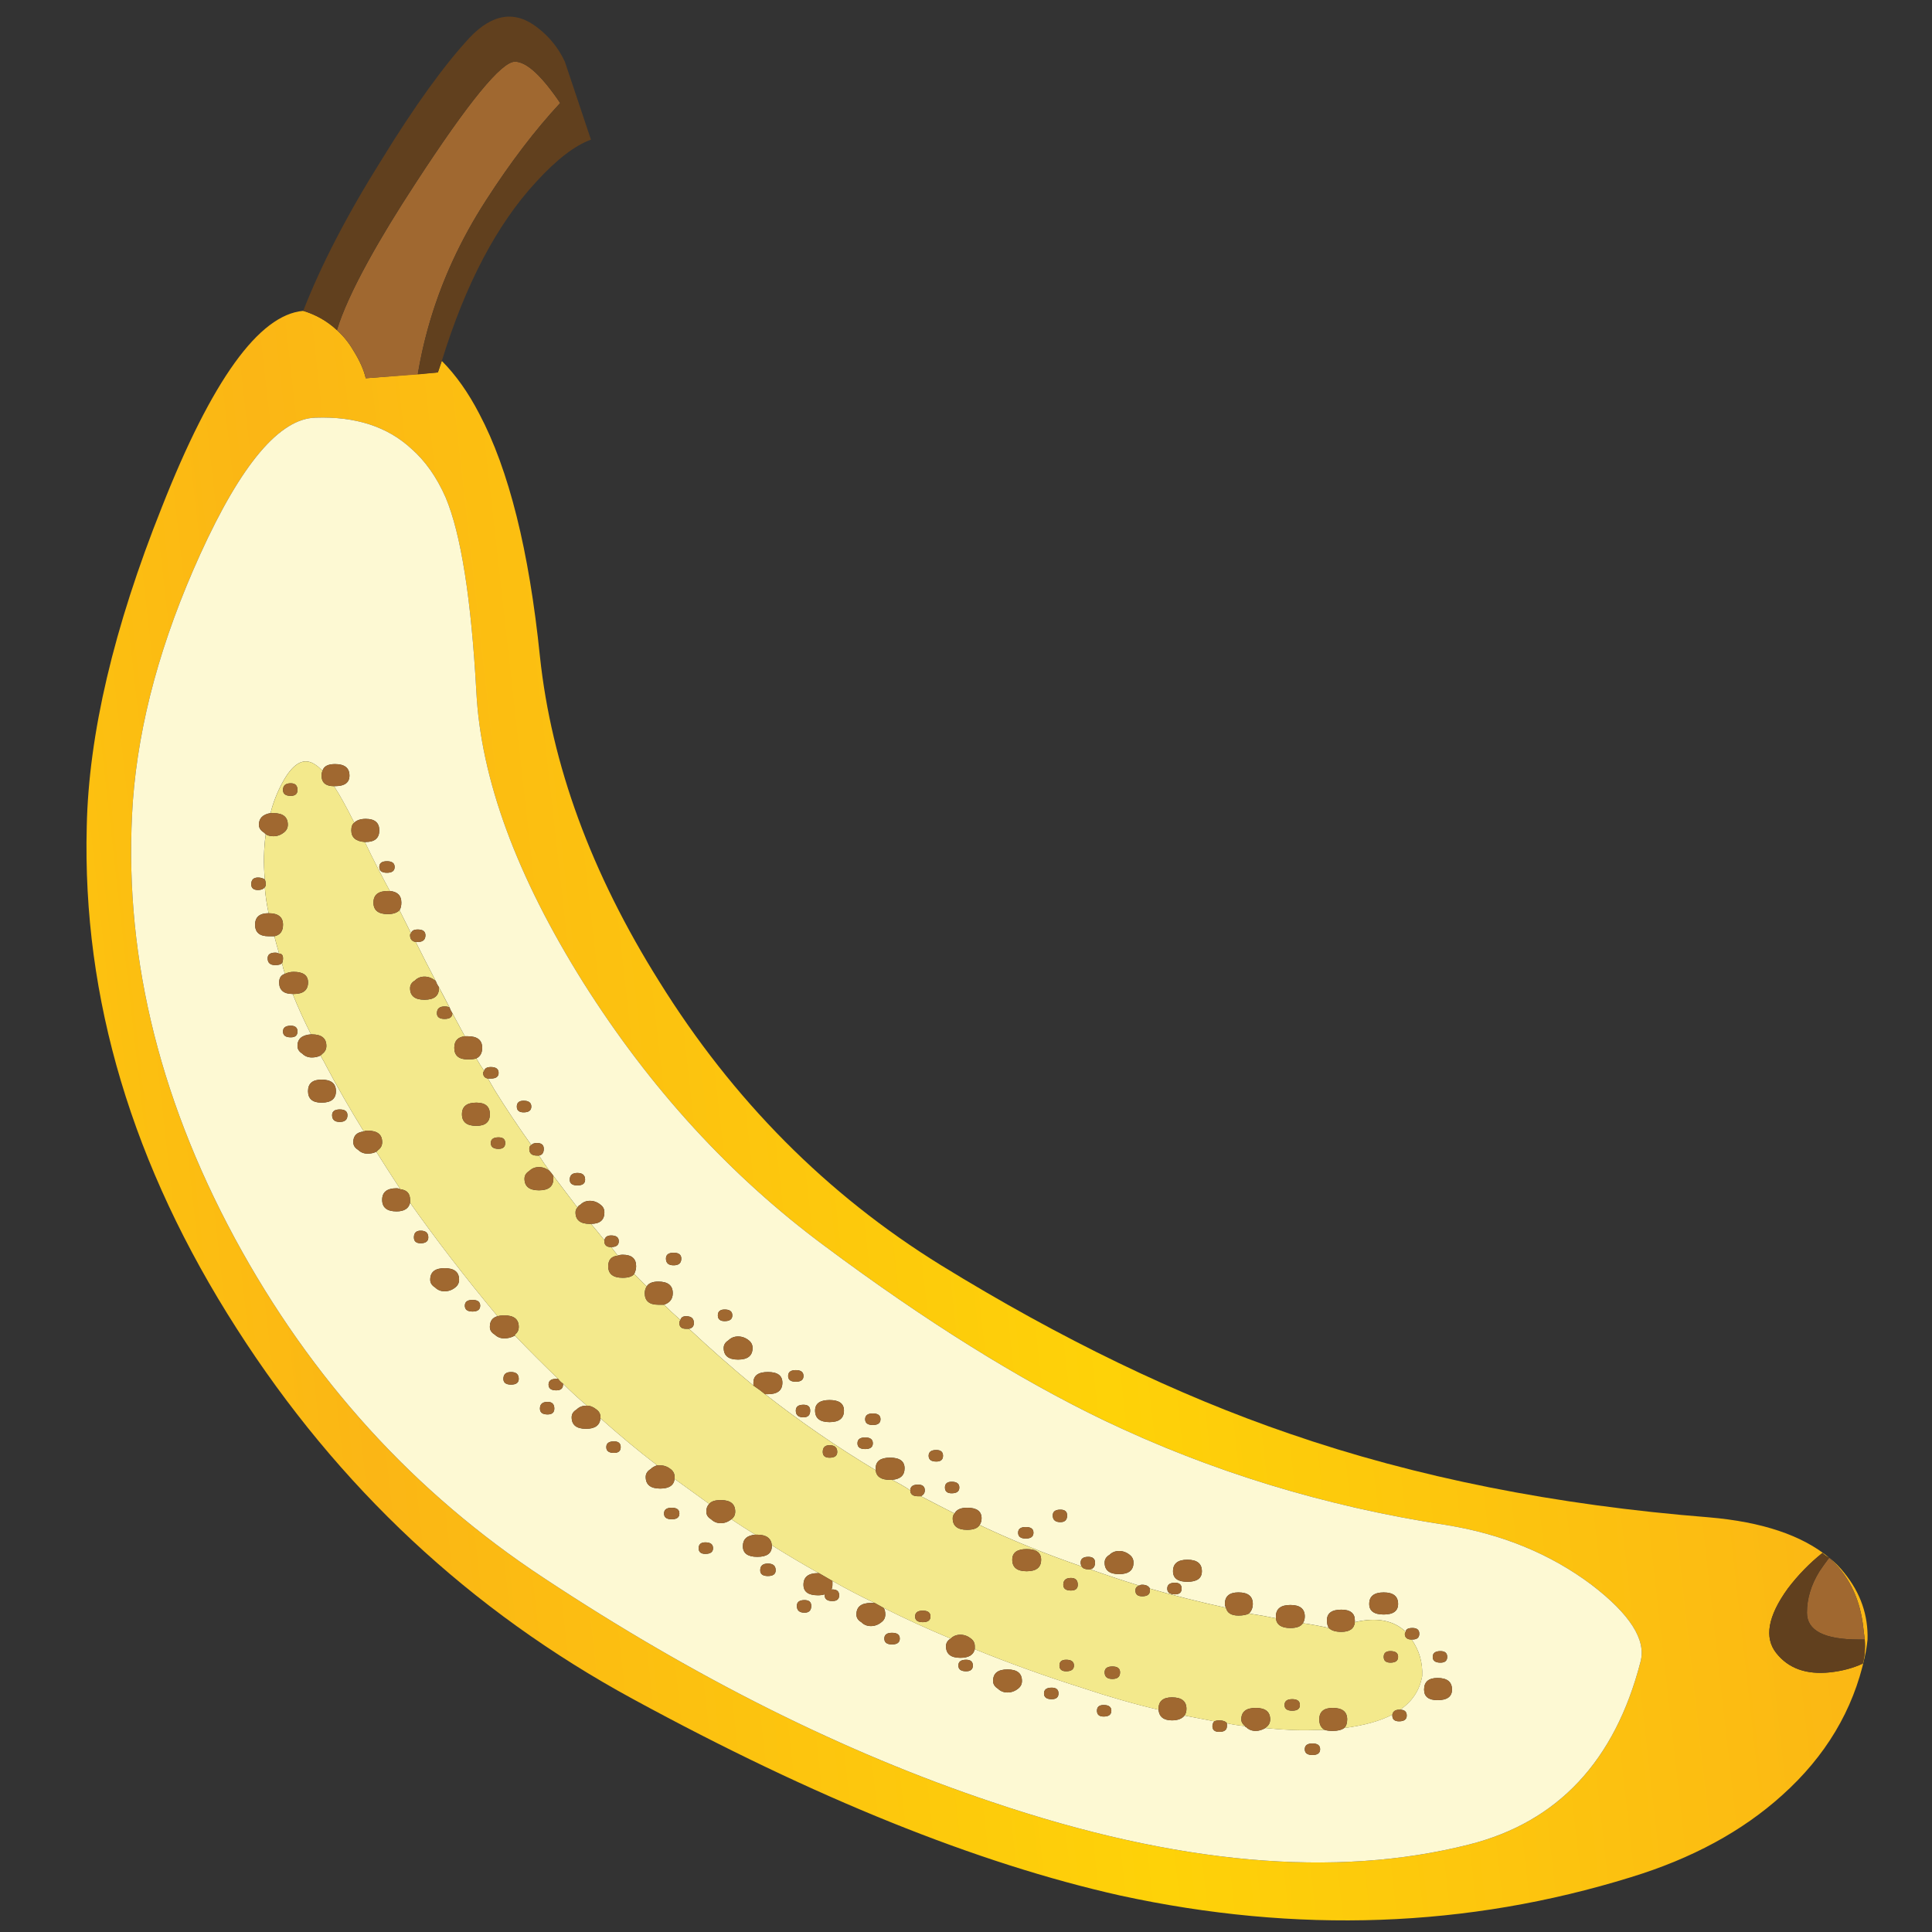 <?xml version="1.0" encoding="utf-8"?>
<!-- Generator: Adobe Illustrator 16.0.0, SVG Export Plug-In . SVG Version: 6.00 Build 0)  -->
<!DOCTYPE svg PUBLIC "-//W3C//DTD SVG 1.1//EN" "http://www.w3.org/Graphics/SVG/1.1/DTD/svg11.dtd">
<svg version="1.1" id="Layer_1" xmlns="http://www.w3.org/2000/svg" xmlns:xlink="http://www.w3.org/1999/xlink" x="0px" y="0px"
	 width="300px" height="300px" viewBox="0 0 300 300" enable-background="new 0 0 300 300" xml:space="preserve">
<rect x="0" y="0" width="300" height="300" fill="#333333" stroke="none"/>
<g>
	
		<linearGradient id="SVGID_1_" gradientUnits="userSpaceOnUse" x1="165.981" y1="371.159" x2="510.492" y2="332.473" gradientTransform="matrix(0.909 0 0 0.909 -181.528 -145.996)">
		<stop  offset="0" style="stop-color:#FFD108"/>
		<stop  offset="0.267" style="stop-color:#FBB615"/>
		<stop  offset="0.631" style="stop-color:#FED208"/>
		<stop  offset="1" style="stop-color:#FBB615"/>
	</linearGradient>
	<path fill-rule="evenodd" clip-rule="evenodd" fill="url(#SVGID_1_)" d="M52.313,51.261c1.002,0.904,1.852,1.952,2.546,3.143
		c0.993,1.588,1.638,3.033,1.936,4.333l11.199-0.908c0.199-0.585,0.402-1.182,0.61-1.787c2.185,2.194,4.125,4.935,5.823,8.22
		c4.587,8.658,7.725,21.207,9.412,37.647c1.787,16.828,7.962,33.662,18.526,50.5c11.447,18.416,26.036,33.105,43.767,44.065
		c18.626,11.456,36.651,20.169,54.074,26.137c19.629,6.779,41.347,11.114,65.153,12.999c8.261,0.706,14.485,2.795,18.674,6.271
		c-0.406-0.189-0.753-0.438-1.042-0.745c-2.005,1.599-3.802,3.444-5.391,5.54c-3.088,4.279-3.683,7.615-1.787,10.008
		c1.887,2.393,4.677,3.39,8.37,2.994c1.886-0.21,3.574-0.661,5.063-1.355c0.308-1.092,0.412-2.339,0.313-3.739
		c-0.109-0.794-0.214-1.637-0.313-2.531c-0.595-4.189-2.333-7.58-5.213-10.171c0.896,0.705,1.689,1.504,2.384,2.397
		c2.492,3.087,3.683,6.523,3.574,10.305c-0.09,0.904-0.232,1.803-0.432,2.696c-1.798,8.271-6.081,15.439-12.853,21.505
		c-6.186,5.579-14.004,9.813-23.454,12.703c-25.396,7.872-51.841,8.82-79.331,2.843c-22.21-4.983-47.407-15.145-75.594-30.483
		c-25.296-13.74-45.813-32.912-61.549-57.513c-16.232-25.297-24.001-51.294-23.307-77.991c0.299-14.336,4.186-30.867,11.661-49.591
		c7.764-19.718,15.081-29.878,21.951-30.484C49.082,48.875,50.825,49.872,52.313,51.261z M31.093,86.064
		c-6.066,13.354-9.551,26.106-10.456,38.258c-1.587,22.805,3.689,45.461,15.831,67.969c11.864,21.91,27.854,39.489,47.968,52.733
		c23.5,15.537,46.707,27.139,69.621,34.803c28.583,9.67,53.278,11.864,74.088,6.582c13.75-3.484,22.616-12.945,26.598-28.385
		c0.903-3.385-1.634-7.366-7.61-11.942c-6.383-4.786-13.903-7.879-22.562-9.278c-18.834-2.89-36.564-8.314-53.194-16.277
		c-13.244-6.373-27.685-15.39-43.321-27.044c-14.635-10.852-27.134-24.498-37.499-40.939c-10.355-16.529-15.886-31.566-16.59-45.109
		c-0.794-14.445-2.383-24.507-4.766-30.186c-1.4-3.177-3.191-5.714-5.375-7.61c-3.693-3.396-8.628-4.989-14.803-4.78
		C43.453,64.958,37.476,72.026,31.093,86.064z"/>
	<path fill-rule="evenodd" clip-rule="evenodd" fill="#FDF9D3" d="M31.093,86.064c6.383-14.038,12.36-21.107,17.93-21.207
		c6.175-0.208,11.11,1.385,14.803,4.78c2.184,1.896,3.976,4.433,5.375,7.61c2.383,5.679,3.972,15.74,4.766,30.186
		c0.705,13.543,6.235,28.58,16.59,45.109c10.365,16.441,22.864,30.088,37.499,40.939c15.637,11.654,30.077,20.671,43.321,27.044
		c16.63,7.963,34.36,13.388,53.194,16.277c8.658,1.399,16.179,4.492,22.562,9.278c5.977,4.576,8.514,8.558,7.61,11.942
		c-3.981,15.439-12.848,24.9-26.598,28.385c-20.81,5.282-45.505,3.088-74.088-6.582c-22.915-7.664-46.122-19.266-69.621-34.803
		c-20.115-13.244-36.104-30.823-47.968-52.733c-12.142-22.508-17.418-45.164-15.831-67.969
		C21.542,112.171,25.026,99.418,31.093,86.064z M62.038,141.344c0.188-0.298,0.284-0.695,0.284-1.191
		c0-1.092-0.597-1.693-1.788-1.802c-1.301-2.383-2.596-4.92-3.887-7.61h0.148c1.4,0,2.1-0.601,2.1-1.802
		c0-1.191-0.7-1.787-2.1-1.787c-0.794,0-1.389,0.199-1.787,0.596c-1.191-2.383-2.239-4.274-3.142-5.674h0.149
		c1.499,0,2.248-0.546,2.248-1.639c0-1.191-0.75-1.788-2.248-1.788c-1.102,0-1.748,0.348-1.937,1.043
		c-0.397-0.408-0.749-0.71-1.057-0.909c-1.788-1.291-3.529-0.342-5.227,2.845c-0.794,1.488-1.39,3.032-1.788,4.63
		c-1.201,0.199-1.802,0.799-1.802,1.803c0,0.486,0.249,0.883,0.745,1.191c0.109,0.089,0.213,0.183,0.312,0.283
		c-0.308,2.194-0.357,4.537-0.148,7.029c-0.298-0.198-0.645-0.298-1.042-0.298c-0.705,0-1.058,0.348-1.058,1.042
		c0,0.596,0.353,0.894,1.058,0.894c0.486,0,0.834-0.149,1.042-0.446c0.099,1.3,0.298,2.65,0.595,4.05
		c-1.399,0-2.099,0.595-2.099,1.788c0,1.191,0.7,1.787,2.099,1.787c0.298,0,0.596,0,0.894,0c0.199,0.794,0.447,1.692,0.744,2.696
		c-0.198-0.1-0.396-0.149-0.595-0.149c-0.794,0-1.191,0.293-1.191,0.878c0,0.705,0.396,1.058,1.191,1.058
		c0.496,0,0.844-0.1,1.042-0.299c0.099,0.498,0.248,1.048,0.447,1.654c-0.596,0.188-0.895,0.631-0.895,1.325
		c0,1.202,0.7,1.802,2.1,1.802c0.795,1.996,1.743,4.086,2.845,6.271c-1.4,0.1-2.1,0.699-2.1,1.801c0,0.487,0.248,0.885,0.745,1.192
		c0.397,0.397,0.894,0.596,1.489,0.596c0.497,0,0.944-0.1,1.34-0.298c0.298,0.497,0.601,1.047,0.909,1.653
		c1.787,3.376,3.728,6.756,5.822,10.142c-1.091,0.1-1.638,0.65-1.638,1.652c0,0.497,0.249,0.894,0.745,1.191
		c0.397,0.397,0.893,0.596,1.489,0.596c0.496,0,0.942-0.099,1.34-0.298c1.191,1.896,2.437,3.838,3.738,5.823
		c-0.199-0.1-0.397-0.148-0.596-0.148c-1.489,0-2.234,0.596-2.234,1.787c0,1.2,0.745,1.802,2.234,1.802
		c1.191,0,1.891-0.448,2.1-1.341c4.08,5.778,8.607,11.65,13.582,17.618c-0.795,0.208-1.192,0.759-1.192,1.653
		c0,0.506,0.249,0.902,0.745,1.19c0.407,0.397,0.904,0.597,1.49,0.597c0.605,0,1.156-0.145,1.653-0.434
		c2.194,2.284,4.433,4.522,6.716,6.718c-0.1,0-0.199,0-0.298,0c-0.794,0-1.192,0.298-1.192,0.893c0,0.597,0.397,0.894,1.192,0.894
		c0.705,0,1.057-0.297,1.057-0.894v-0.148c1.191,1.191,2.433,2.333,3.724,3.425h-0.149c-0.586,0-1.082,0.203-1.489,0.611
		c-0.496,0.288-0.745,0.685-0.745,1.191c0,1.191,0.745,1.786,2.234,1.786c1.4,0,2.145-0.545,2.234-1.639
		c2.898,2.592,5.837,5.029,8.815,7.313c-0.396,0.11-0.745,0.308-1.042,0.597c-0.497,0.308-0.745,0.709-0.745,1.205
		c0,1.202,0.75,1.803,2.25,1.803c1.389,0,2.134-0.502,2.233-1.504c1.797,1.301,3.589,2.596,5.376,3.887
		c-0.298,0.297-0.448,0.695-0.448,1.191c0,0.507,0.249,0.904,0.745,1.191c0.408,0.407,0.909,0.61,1.505,0.61
		c0.595,0,1.141-0.203,1.639-0.61c1.191,0.805,2.437,1.604,3.738,2.397c-1.301,0.099-1.951,0.695-1.951,1.787
		c0,1.102,0.75,1.653,2.249,1.653c1.5,0,2.249-0.552,2.249-1.653v-0.149c2.383,1.499,4.82,2.943,7.312,4.334h-0.149
		c-1.5,0-2.249,0.601-2.249,1.803c0,1.092,0.75,1.637,2.249,1.637c0.397,0,0.745-0.049,1.042-0.148v0.148
		c0,0.597,0.402,0.895,1.206,0.895c0.695,0,1.043-0.298,1.043-0.895c0-0.605-0.349-0.908-1.043-0.908h-0.164
		c0.109-0.188,0.164-0.432,0.164-0.729c0-0.309,0-0.506,0-0.596c2.085,1.19,4.274,2.333,6.568,3.424c-0.198,0-0.397,0-0.596,0
		c-1.498,0-2.248,0.597-2.248,1.788c0,0.506,0.253,0.903,0.759,1.191c0.397,0.407,0.894,0.61,1.489,0.61
		c0.596,0,1.143-0.203,1.638-0.61c0.397-0.288,0.597-0.686,0.597-1.191c0-0.497-0.1-0.843-0.299-1.042
		c3.385,1.696,6.87,3.291,10.455,4.78c-0.486,0.297-0.73,0.694-0.73,1.191c0,1.2,0.744,1.801,2.233,1.801
		c1.291,0,2.036-0.446,2.235-1.34c5.371,2.185,10.9,4.175,16.59,5.972c4.179,1.4,8.16,2.541,11.942,3.426
		c0.1,1.102,0.795,1.652,2.086,1.652c0.904,0,1.553-0.248,1.95-0.744c1.589,0.298,3.133,0.595,4.632,0.893
		c-0.198,0.199-0.298,0.447-0.298,0.744c0,0.598,0.353,0.896,1.058,0.896c0.794,0,1.191-0.298,1.191-0.896c0-0.197,0-0.346,0-0.445
		c0.894,0.199,1.836,0.348,2.83,0.445c0,0.1,0.049,0.15,0.147,0.15c0.397,0.396,0.895,0.596,1.489,0.596
		c0.497,0,0.999-0.148,1.505-0.447c2.779,0.299,5.416,0.397,7.907,0.299c0.497,0,0.943,0,1.34,0c0.309,0.099,0.71,0.148,1.207,0.148
		c0.794,0,1.39-0.148,1.786-0.447c3.089-0.396,5.581-1.093,7.477-2.085v0.149c0,0.595,0.347,0.893,1.043,0.893
		c0.794,0,1.191-0.298,1.191-0.893c0-0.605-0.343-0.908-1.028-0.908c1.887-1.281,3.029-3.019,3.426-5.213
		c0.099-2.096-0.446-3.992-1.638-5.689h0.133c0.706,0,1.059-0.297,1.059-0.893s-0.353-0.894-1.059-0.894
		c-0.694,0-1.042,0.199-1.042,0.595c-1.886-1.797-4.522-2.298-7.908-1.503c0-0.1,0-0.194,0-0.283c0-1.104-0.7-1.654-2.1-1.654
		c-1.488,0-2.233,0.551-2.233,1.654c0,0.496,0.099,0.894,0.298,1.191c-1.301-0.298-2.646-0.547-4.036-0.745
		c0.198-0.297,0.298-0.645,0.298-1.043c0-1.19-0.743-1.785-2.233-1.785c-1.5,0-2.249,0.595-2.249,1.785c0,0.091,0,0.184,0,0.283
		c-1.391-0.288-2.785-0.536-4.185-0.744c0.397-0.396,0.596-0.893,0.596-1.489c0-1.191-0.745-1.787-2.234-1.787
		c-1.399,0-2.1,0.596-2.1,1.787c0,0.198,0.055,0.397,0.165,0.597c-4.092-0.895-8.027-1.888-11.812-2.979
		c-0.198-0.396-0.595-0.595-1.191-0.595c-0.208,0-0.361,0.043-0.461,0.134c-2.582-0.794-5.117-1.64-7.609-2.532
		c0.496-0.099,0.744-0.447,0.744-1.042c0-0.596-0.348-0.894-1.041-0.894c-0.795,0-1.192,0.298-1.192,0.894
		c0,0.199,0.05,0.396,0.149,0.595c-5.481-1.886-10.763-4.03-15.846-6.433c0.208-0.298,0.312-0.646,0.312-1.042
		c0-1.092-0.748-1.64-2.248-1.64c-0.993,0-1.643,0.298-1.951,0.895c-1.787-0.903-3.524-1.797-5.211-2.681
		c0.396-0.209,0.595-0.512,0.595-0.908c0-0.597-0.348-0.894-1.043-0.894c-0.804,0-1.206,0.297-1.206,0.894
		c-0.893-0.597-1.841-1.142-2.844-1.638c1.3-0.101,1.951-0.695,1.951-1.787c0-1.103-0.75-1.654-2.249-1.654
		c-1.489,0-2.234,0.552-2.234,1.654c0,0.089,0,0.188,0,0.297c-5.976-3.584-11.7-7.521-17.17-11.809c0.089,0,0.233,0,0.432,0
		c1.499,0,2.248-0.597,2.248-1.788c0-1.102-0.749-1.652-2.248-1.652c-1.5,0-2.249,0.551-2.249,1.652c0,0.1,0,0.249,0,0.447
		c-3.375-2.79-6.711-5.729-10.007-8.815c0.507-0.101,0.76-0.398,0.76-0.896c0-0.703-0.402-1.056-1.207-1.056
		c-0.496,0-0.789,0.198-0.878,0.595c-0.904-0.794-1.753-1.589-2.547-2.383c0.903-0.299,1.355-0.894,1.355-1.786
		c0-1.201-0.749-1.803-2.249-1.803c-0.903,0-1.504,0.253-1.802,0.76c-0.694-0.704-1.34-1.354-1.936-1.951
		c0.199-0.396,0.298-0.794,0.298-1.191c0-1.191-0.695-1.787-2.084-1.787c-0.298,0-0.551,0.045-0.76,0.135
		c-0.397-0.487-0.745-0.93-1.043-1.325c0.794,0,1.192-0.303,1.192-0.908c0-0.597-0.397-0.895-1.192-0.895
		c-0.596,0-0.942,0.248-1.042,0.745c-0.705-0.904-1.399-1.752-2.084-2.547c1.39,0,2.084-0.595,2.084-1.787
		c0-0.497-0.203-0.895-0.61-1.191c-0.487-0.397-1.033-0.596-1.639-0.596c-0.585,0-1.077,0.198-1.474,0.596
		c-0.209,0.1-0.363,0.248-0.462,0.446c-1.301-1.697-2.547-3.341-3.738-4.929c-0.199-0.297-0.396-0.552-0.596-0.759
		c-0.596-0.796-1.142-1.589-1.638-2.385c0.497-0.088,0.745-0.437,0.745-1.042s-0.353-0.908-1.058-0.908
		c-0.397,0-0.69,0.104-0.878,0.313c-1.996-2.79-3.893-5.629-5.689-8.52c-0.287-0.495-0.635-1.097-1.042-1.801
		c0.099,0,0.248,0,0.446,0c0.804,0,1.207-0.293,1.207-0.878c0-0.605-0.402-0.909-1.207-0.909c-0.595,0-0.943,0.199-1.042,0.595
		c-0.408-0.595-0.81-1.24-1.207-1.935c0.605-0.299,0.908-0.846,0.908-1.64c0-1.2-0.744-1.801-2.233-1.801c-0.208,0-0.363,0-0.462,0
		c-0.595-1.092-1.24-2.283-1.935-3.574c-0.199-0.308-0.348-0.61-0.447-0.909c-0.506-0.992-1.052-2.035-1.638-3.127
		c-0.209-0.297-0.363-0.595-0.462-0.893c-0.993-1.896-2.04-3.943-3.142-6.136c0.109,0,0.213,0,0.313,0
		c0.794,0,1.191-0.347,1.191-1.043c0-0.595-0.397-0.893-1.191-0.893c-0.605,0-0.953,0.198-1.042,0.595
		C63.22,143.732,62.625,142.536,62.038,141.344z M202.605,271.621c0,0.597,0.397,0.894,1.191,0.894c0.795,0,1.19-0.297,1.19-0.894
		c0-0.596-0.396-0.894-1.19-0.894C203.003,270.728,202.605,271.025,202.605,271.621z M182.442,247.57
		c0.694,0,1.042-0.298,1.042-0.894c0-0.605-0.348-0.908-1.042-0.908c-0.794,0-1.192,0.303-1.192,0.908
		C181.25,247.272,181.648,247.57,182.442,247.57z M184.377,245.619c1.499,0,2.249-0.545,2.249-1.637c0-1.191-0.75-1.788-2.249-1.788
		c-1.488,0-2.232,0.597-2.232,1.788C182.145,245.074,182.889,245.619,184.377,245.619z M171.377,264.755
		c-0.695,0-1.042,0.295-1.042,0.88c0,0.606,0.347,0.908,1.042,0.908c0.794,0,1.191-0.302,1.191-0.908
		C172.568,265.05,172.171,264.755,171.377,264.755z M162.113,262.954c0,0.597,0.398,0.894,1.192,0.894
		c0.704,0,1.057-0.297,1.057-0.894c0-0.596-0.353-0.894-1.057-0.894C162.512,262.061,162.113,262.358,162.113,262.954z
		 M159.284,238.903c0.794,0,1.191-0.304,1.191-0.908c0-0.586-0.397-0.878-1.191-0.878s-1.191,0.292-1.191,0.878
		C158.093,238.6,158.49,238.903,159.284,238.903z M172.285,241.435c-0.507,0.3-0.759,0.701-0.759,1.207
		c0,1.191,0.748,1.786,2.248,1.786c1.489,0,2.233-0.595,2.233-1.786c0-0.506-0.198-0.907-0.596-1.207
		c-0.495-0.397-1.043-0.595-1.638-0.595C173.179,240.84,172.683,241.037,172.285,241.435z M164.661,234.42
		c-0.796,0-1.191,0.299-1.191,0.894c0,0.696,0.396,1.042,1.191,1.042c0.694,0,1.042-0.346,1.042-1.042
		C165.703,234.719,165.355,234.42,164.661,234.42z M221.131,262.358c0,1.093,0.696,1.639,2.085,1.639c1.5,0,2.249-0.546,2.249-1.639
		c0-1.201-0.749-1.802-2.249-1.802C221.827,260.557,221.131,261.157,221.131,262.358z M223.678,256.387
		c-0.804,0-1.205,0.298-1.205,0.894c0,0.595,0.401,0.893,1.205,0.893c0.694,0,1.043-0.298,1.043-0.893
		C224.721,256.685,224.372,256.387,223.678,256.387z M212.614,249.06c0,1.093,0.748,1.639,2.247,1.639
		c1.489,0,2.234-0.546,2.234-1.639c0-1.191-0.745-1.787-2.234-1.787C213.362,247.272,212.614,247.868,212.614,249.06z
		 M108.487,240.407c0,0.586,0.347,0.879,1.042,0.879c0.794,0,1.191-0.293,1.191-0.879c0-0.605-0.397-0.908-1.191-0.908
		C108.834,239.499,108.487,239.802,108.487,240.407z M80.549,214.108c0-0.706-0.397-1.058-1.192-1.058
		c-0.793,0-1.191,0.352-1.191,1.058c0,0.595,0.398,0.893,1.191,0.893C80.152,215.001,80.549,214.703,80.549,214.108z
		 M85.032,217.683c-0.794,0-1.191,0.348-1.191,1.041c0,0.606,0.397,0.909,1.191,0.909c0.695,0,1.042-0.303,1.042-0.909
		C86.074,218.03,85.727,217.683,85.032,217.683z M104.302,234.122c-0.794,0-1.191,0.298-1.191,0.895
		c0,0.595,0.397,0.894,1.191,0.894c0.794,0,1.191-0.299,1.191-0.894C105.493,234.42,105.097,234.122,104.302,234.122z
		 M96.38,224.711c0-0.596-0.348-0.894-1.043-0.894c-0.794,0-1.191,0.298-1.191,0.894c0,0.597,0.397,0.894,1.191,0.894
		C96.032,225.604,96.38,225.308,96.38,224.711z M154.206,261.018c0,0.487,0.248,0.884,0.744,1.192
		c0.398,0.396,0.895,0.596,1.49,0.596c0.605,0,1.156-0.199,1.652-0.596c0.397-0.309,0.596-0.705,0.596-1.192
		c0-1.191-0.75-1.786-2.248-1.786C154.95,259.231,154.206,259.826,154.206,261.018z M151.064,258.62
		c0-0.596-0.349-0.894-1.042-0.894c-0.805,0-1.207,0.298-1.207,0.894s0.402,0.894,1.207,0.894
		C150.716,259.514,151.064,259.216,151.064,258.62z M138.51,253.542c-0.794,0-1.191,0.298-1.191,0.895
		c0,0.604,0.397,0.907,1.191,0.907c0.804,0,1.207-0.303,1.207-0.907C139.716,253.84,139.314,253.542,138.51,253.542z
		 M119.239,242.791c-0.794,0-1.191,0.347-1.191,1.042c0,0.595,0.397,0.893,1.191,0.893c0.804,0,1.206-0.298,1.206-0.893
		C120.445,243.138,120.043,242.791,119.239,242.791z M123.737,249.357c0,0.705,0.396,1.058,1.191,1.058
		c0.695,0,1.042-0.353,1.042-1.058c0-0.596-0.347-0.894-1.042-0.894C124.133,248.464,123.737,248.762,123.737,249.357z
		 M116.856,209.312c0-0.485-0.198-0.884-0.596-1.191c-0.496-0.396-1.047-0.595-1.652-0.595c-0.596,0-1.092,0.199-1.489,0.595
		c-0.497,0.308-0.745,0.706-0.745,1.191c0,1.202,0.745,1.804,2.234,1.804C116.106,211.115,116.856,210.514,116.856,209.312z
		 M131.049,219.037c0-1.093-0.744-1.638-2.234-1.638c-1.499,0-2.25,0.545-2.25,1.638c0,1.19,0.75,1.787,2.25,1.787
		C130.305,220.824,131.049,220.228,131.049,219.037z M123.573,219.037c0,0.695,0.396,1.043,1.191,1.043
		c0.695,0,1.042-0.348,1.042-1.043c0-0.605-0.347-0.908-1.042-0.908C123.97,218.129,123.573,218.432,123.573,219.037z
		 M123.573,212.753c-0.795,0-1.192,0.302-1.192,0.908c0,0.596,0.397,0.893,1.192,0.893c0.794,0,1.191-0.297,1.191-0.893
		C124.764,213.055,124.367,212.753,123.573,212.753z M147.772,230.087c-0.695,0-1.041,0.298-1.041,0.894s0.346,0.894,1.041,0.894
		c0.794,0,1.191-0.298,1.191-0.894S148.566,230.087,147.772,230.087z M134.34,225.009c0.794,0,1.192-0.298,1.192-0.894
		c0-0.605-0.397-0.908-1.192-0.908c-0.794,0-1.191,0.303-1.191,0.908C133.148,224.711,133.546,225.009,134.34,225.009z
		 M144.199,226.051c0,0.597,0.396,0.895,1.19,0.895c0.695,0,1.042-0.298,1.042-0.895c0-0.596-0.347-0.894-1.042-0.894
		C144.595,225.157,144.199,225.455,144.199,226.051z M135.532,221.271c0.794,0,1.191-0.299,1.191-0.895s-0.397-0.894-1.191-0.894
		c-0.794,0-1.192,0.298-1.192,0.894S134.737,221.271,135.532,221.271z M52.76,172.275c-0.794,0-1.192,0.298-1.192,0.894
		c0,0.694,0.398,1.043,1.192,1.043c0.794,0,1.192-0.349,1.192-1.043C53.952,172.573,53.555,172.275,52.76,172.275z M52.165,169.432
		c0-1.192-0.745-1.787-2.234-1.787c-1.4,0-2.1,0.595-2.1,1.787c0,1.19,0.7,1.787,2.1,1.787
		C51.42,171.219,52.165,170.622,52.165,169.432z M45.15,159.275c-0.804,0-1.206,0.298-1.206,0.893c0,0.605,0.402,0.908,1.206,0.908
		c0.695,0,1.042-0.303,1.042-0.908C46.193,159.573,45.845,159.275,45.15,159.275z M60.087,135.522c0.794,0,1.191-0.298,1.191-0.895
		c0-0.595-0.396-0.893-1.191-0.893c-0.794,0-1.191,0.298-1.191,0.893C58.896,135.224,59.293,135.522,60.087,135.522z
		 M113.714,204.249c0-0.606-0.397-0.908-1.191-0.908c-0.704,0-1.057,0.302-1.057,0.908c0,0.596,0.353,0.894,1.057,0.894
		C113.317,205.143,113.714,204.845,113.714,204.249z M104.6,196.476c0.794,0,1.191-0.347,1.191-1.043
		c0-0.605-0.396-0.909-1.191-0.909c-0.794,0-1.191,0.304-1.191,0.909C103.409,196.129,103.806,196.476,104.6,196.476z
		 M90.855,183.177c0-0.694-0.397-1.043-1.192-1.043c-0.794,0-1.192,0.349-1.192,1.043c0,0.596,0.398,0.893,1.192,0.893
		C90.458,184.069,90.855,183.772,90.855,183.177z M67.563,199.915c0.397,0.397,0.889,0.596,1.475,0.596
		c0.605,0,1.157-0.198,1.653-0.596c0.397-0.307,0.596-0.71,0.596-1.206c0-1.19-0.75-1.787-2.249-1.787
		c-1.489,0-2.233,0.597-2.233,1.787C66.804,199.205,67.057,199.608,67.563,199.915z M72.179,202.745
		c0,0.605,0.398,0.909,1.192,0.909c0.794,0,1.191-0.304,1.191-0.909c0-0.597-0.397-0.894-1.191-0.894
		C72.577,201.852,72.179,202.148,72.179,202.745z M65.315,191.1c-0.696,0-1.043,0.348-1.043,1.042c0,0.605,0.347,0.909,1.043,0.909
		c0.794,0,1.191-0.304,1.191-0.909C66.506,191.447,66.109,191.1,65.315,191.1z M81.309,172.723c0.794,0,1.192-0.299,1.192-0.894
		c0-0.605-0.398-0.908-1.192-0.908c-0.705,0-1.057,0.303-1.057,0.908C80.251,172.424,80.604,172.723,81.309,172.723z"/>
	<path fill-rule="evenodd" clip-rule="evenodd" fill="#F3E98C" d="M200.654,263.848c-0.794,0-1.19,0.303-1.19,0.907
		c0,0.587,0.396,0.88,1.19,0.88c0.795,0,1.191-0.293,1.191-0.88C201.846,264.15,201.449,263.848,200.654,263.848z M172.732,260.705
		c0.795,0,1.191-0.342,1.191-1.026c0-0.606-0.396-0.909-1.191-0.909c-0.805,0-1.206,0.303-1.206,0.909
		C171.526,260.363,171.928,260.705,172.732,260.705z M166.761,258.62c0-0.596-0.402-0.894-1.207-0.894
		c-0.694,0-1.042,0.298-1.042,0.894s0.348,0.894,1.042,0.894C166.358,259.514,166.761,259.216,166.761,258.62z M159.418,243.982
		c1.5,0,2.248-0.597,2.248-1.788c0-1.102-0.748-1.652-2.248-1.652c-1.489,0-2.234,0.551-2.234,1.652
		C157.184,243.386,157.929,243.982,159.418,243.982z M166.299,245.024c-0.795,0-1.192,0.353-1.192,1.058
		c0,0.595,0.397,0.893,1.192,0.893c0.704,0,1.057-0.298,1.057-0.893C167.355,245.377,167.003,245.024,166.299,245.024z
		 M215.905,258.173c0.794,0,1.19-0.298,1.19-0.893c0-0.596-0.396-0.894-1.19-0.894c-0.696,0-1.044,0.298-1.044,0.894
		C214.861,257.875,215.209,258.173,215.905,258.173z M143.291,250.102c-0.795,0-1.193,0.304-1.193,0.908
		c0,0.586,0.397,0.88,1.193,0.88c0.793,0,1.19-0.294,1.19-0.88C144.481,250.405,144.084,250.102,143.291,250.102z M128.815,226.349
		c0.794,0,1.191-0.298,1.191-0.894c0-0.693-0.397-1.041-1.191-1.041c-0.706,0-1.057,0.348-1.057,1.041
		C127.758,226.051,128.109,226.349,128.815,226.349z M43.944,122.67c0,0.605,0.402,0.909,1.206,0.909
		c0.695,0,1.042-0.303,1.042-0.909c0-0.696-0.348-1.042-1.042-1.042C44.346,121.628,43.944,121.974,43.944,122.67z M77.422,176.609
		c-0.805,0-1.207,0.293-1.207,0.878c0,0.605,0.402,0.908,1.207,0.908c0.685,0,1.028-0.303,1.028-0.908
		C78.45,176.902,78.107,176.609,77.422,176.609z M76.066,173.021c0-1.201-0.7-1.802-2.1-1.802c-1.489,0-2.234,0.601-2.234,1.802
		c0,1.202,0.745,1.801,2.234,1.801C75.367,174.821,76.066,174.223,76.066,173.021z M62.038,141.344
		c0.586,1.191,1.182,2.388,1.788,3.589c-0.1,0-0.149,0.099-0.149,0.298c0,0.596,0.292,0.944,0.878,1.043
		c1.102,2.193,2.149,4.24,3.142,6.136l-0.134-0.15c-0.506-0.406-1.057-0.609-1.653-0.609c-0.595,0-1.092,0.203-1.489,0.609
		c-0.498,0.289-0.745,0.686-0.745,1.192c0,1.19,0.745,1.787,2.233,1.787c1.5,0,2.249-0.597,2.249-1.787v-0.149
		c0.585,1.092,1.131,2.135,1.638,3.127c-0.198-0.099-0.451-0.147-0.759-0.147c-0.794,0-1.191,0.352-1.191,1.057
		c0,0.585,0.397,0.878,1.191,0.878c0.804,0,1.207-0.293,1.207-0.878c0.695,1.291,1.34,2.482,1.935,3.574
		c-1.092,0.108-1.637,0.71-1.637,1.801c0,1.192,0.699,1.789,2.1,1.789c0.595,0,1.037-0.05,1.325-0.149
		c0.397,0.694,0.799,1.34,1.207,1.935c-0.1,0.1-0.149,0.204-0.149,0.314c0,0.496,0.248,0.789,0.745,0.878
		c0.407,0.704,0.755,1.306,1.042,1.801c1.797,2.891,3.693,5.729,5.689,8.52c-0.209,0.099-0.313,0.298-0.313,0.595
		c0,0.696,0.396,1.042,1.191,1.042c0.109,0,0.213,0,0.313,0c0.497,0.796,1.042,1.589,1.638,2.385
		c-0.497-0.397-1.042-0.597-1.638-0.597c-0.606,0-1.107,0.199-1.504,0.597c-0.497,0.307-0.745,0.709-0.745,1.205
		c0,1.202,0.75,1.802,2.249,1.802c1.489,0,2.234-0.6,2.234-1.802c0-0.198,0-0.347,0-0.446c1.191,1.588,2.437,3.231,3.738,4.929
		c-0.198,0.199-0.298,0.447-0.298,0.745c0,1.192,0.745,1.787,2.234,1.787h0.164c0.685,0.795,1.38,1.643,2.084,2.547v0.149
		c0,0.605,0.348,0.908,1.042,0.908c0.298,0.396,0.646,0.838,1.043,1.325c-0.993,0.099-1.489,0.65-1.489,1.652
		c0,1.191,0.749,1.788,2.249,1.788c0.893,0,1.489-0.199,1.787-0.597c0.596,0.597,1.241,1.247,1.936,1.951
		c-0.198,0.298-0.298,0.646-0.298,1.043c0,1.191,0.701,1.786,2.1,1.786c0.288,0,0.585,0,0.894,0
		c0.794,0.794,1.643,1.589,2.547,2.383c-0.11,0.11-0.165,0.265-0.165,0.461c0,0.598,0.348,0.896,1.042,0.896
		c0.209,0,0.358,0,0.447,0c3.296,3.087,6.632,6.025,10.007,8.815c0.605,0.397,1.211,0.844,1.817,1.341
		c5.47,4.288,11.194,8.225,17.17,11.809c0.1,0.994,0.844,1.49,2.234,1.49c0.1,0,0.199,0,0.298,0
		c1.002,0.496,1.951,1.041,2.844,1.638c0,0.605,0.402,0.908,1.206,0.908c0.189,0,0.338,0,0.448,0
		c1.687,0.884,3.424,1.777,5.211,2.681c-0.188,0.198-0.282,0.446-0.282,0.745c0,1.19,0.745,1.787,2.233,1.787
		c0.993,0,1.639-0.249,1.937-0.745c5.083,2.402,10.364,4.547,15.846,6.433c0.188,0.298,0.535,0.447,1.043,0.447
		c0.099,0,0.197,0,0.297,0c2.492,0.893,5.027,1.738,7.609,2.532c-0.396,0.099-0.596,0.352-0.596,0.759
		c0,0.596,0.353,0.894,1.057,0.894c0.796,0,1.191-0.298,1.191-0.894c0-0.108,0-0.208,0-0.298c3.784,1.092,7.72,2.085,11.812,2.979
		c0.187,0.803,0.833,1.205,1.935,1.205c0.695,0,1.241-0.104,1.639-0.313c1.399,0.208,2.794,0.456,4.185,0.744
		c0.1,1.004,0.849,1.505,2.249,1.505c0.982,0,1.627-0.249,1.936-0.745c1.391,0.198,2.735,0.447,4.036,0.745
		c0.397,0.397,1.042,0.595,1.936,0.595c1.302,0,2.002-0.5,2.1-1.503c3.386-0.795,6.022-0.294,7.908,1.503
		c-0.099,0.1-0.148,0.199-0.148,0.299c0,0.596,0.353,0.893,1.058,0.893c1.191,1.697,1.736,3.594,1.638,5.689
		c-0.396,2.194-1.539,3.932-3.426,5.213h-0.163c-0.596,0-0.944,0.253-1.043,0.759c-1.896,0.992-4.388,1.688-7.477,2.085
		c0.309-0.299,0.462-0.744,0.462-1.341c0-1.191-0.749-1.786-2.248-1.786c-1.39,0-2.085,0.595-2.085,1.786
		c0,0.796,0.293,1.341,0.878,1.64c-0.396,0-0.843,0-1.34,0c-2.491,0.099-5.128,0-7.907-0.299l0.149-0.148
		c0.396-0.298,0.595-0.695,0.595-1.192c0-1.191-0.75-1.786-2.249-1.786c-1.489,0-2.233,0.595-2.233,1.786
		c0,0.398,0.198,0.745,0.597,1.042c-0.994-0.098-1.937-0.246-2.83-0.445c-0.209-0.299-0.605-0.447-1.191-0.447
		c-0.309,0-0.561,0.05-0.76,0.148c-1.499-0.298-3.043-0.595-4.632-0.893c0.199-0.298,0.298-0.646,0.298-1.042
		c0-1.191-0.749-1.788-2.248-1.788c-1.391,0-2.086,0.597-2.086,1.788v0.134c-3.782-0.885-7.764-2.025-11.942-3.426
		c-5.689-1.797-11.219-3.787-16.59-5.972c0-0.198,0-0.353,0-0.461c0-0.497-0.199-0.895-0.597-1.191
		c-0.496-0.397-1.043-0.597-1.639-0.597c-0.604,0-1.105,0.199-1.503,0.597c-3.585-1.489-7.07-3.084-10.455-4.78
		c-0.496-0.289-0.942-0.536-1.34-0.746c-2.293-1.091-4.483-2.233-6.568-3.424c-0.704-0.408-1.405-0.81-2.099-1.207
		c-2.492-1.391-4.929-2.835-7.312-4.334c-0.109-1.092-0.859-1.638-2.249-1.638c-0.1,0-0.199,0-0.297,0
		c-1.301-0.794-2.547-1.593-3.738-2.397c0.396-0.287,0.595-0.685,0.595-1.191c0-1.191-0.745-1.787-2.234-1.787
		c-0.894,0-1.495,0.198-1.802,0.596c-1.788-1.291-3.58-2.586-5.376-3.887c0-0.101,0-0.199,0-0.299c0-0.496-0.199-0.897-0.596-1.205
		c-0.496-0.397-1.042-0.597-1.638-0.597c-0.1,0-0.254,0-0.462,0c-2.978-2.283-5.917-4.721-8.815-7.313v-0.147
		c0-0.507-0.199-0.903-0.596-1.191c-0.487-0.408-0.983-0.611-1.489-0.611c-1.291-1.092-2.533-2.233-3.724-3.425
		c-0.297-0.199-0.551-0.446-0.759-0.744c-2.283-2.195-4.522-4.434-6.716-6.718v-0.163c0.397-0.288,0.596-0.685,0.596-1.19
		c0-1.192-0.75-1.788-2.249-1.788c-0.397,0-0.746,0.045-1.042,0.135c-4.975-5.968-9.502-11.84-13.582-17.618
		c0-0.198,0-0.353,0-0.461c0-0.983-0.502-1.529-1.504-1.639c-1.301-1.985-2.547-3.927-3.738-5.823
		c0.099-0.09,0.203-0.188,0.313-0.298c0.397-0.298,0.595-0.694,0.595-1.191c0-1.191-0.75-1.787-2.248-1.787
		c-0.298,0-0.497,0.045-0.596,0.135c-2.095-3.386-4.035-6.766-5.822-10.142c-0.308-0.606-0.611-1.156-0.909-1.653
		c0.11-0.1,0.213-0.199,0.313-0.298c0.397-0.308,0.596-0.705,0.596-1.192c0-1.2-0.75-1.801-2.25-1.801h-0.133
		c-1.102-2.185-2.05-4.274-2.845-6.271h0.149c1.489,0,2.234-0.6,2.234-1.802c0-1.092-0.745-1.638-2.234-1.638
		c-0.506,0-0.958,0.105-1.354,0.313c-0.2-0.605-0.349-1.156-0.447-1.654c0.099-0.197,0.149-0.451,0.149-0.759
		c0-0.485-0.199-0.729-0.596-0.729c-0.297-1.004-0.545-1.901-0.744-2.696c0.894-0.198,1.34-0.794,1.34-1.787
		c0-1.192-0.745-1.788-2.234-1.788c-0.297-1.4-0.497-2.75-0.595-4.05c0.099-0.099,0.148-0.249,0.148-0.447
		c0-0.288-0.05-0.536-0.148-0.745c-0.208-2.492-0.159-4.834,0.148-7.029c0.299,0.208,0.695,0.312,1.192,0.312
		c0.596,0,1.142-0.198,1.638-0.595c0.397-0.308,0.596-0.705,0.596-1.191c0-1.202-0.745-1.803-2.234-1.803c-0.199,0-0.347,0-0.447,0
		c0.397-1.598,0.993-3.142,1.788-4.63c1.698-3.187,3.439-4.136,5.227-2.845c0.308,0.199,0.66,0.501,1.057,0.909
		c-0.1,0.199-0.149,0.446-0.149,0.744c0,1.092,0.645,1.639,1.937,1.639c0.903,1.399,1.951,3.291,3.142,5.674
		c-0.308,0.208-0.461,0.605-0.461,1.191c0,1.102,0.699,1.703,2.1,1.802c1.291,2.69,2.586,5.227,3.887,7.61c-0.099,0-0.203,0-0.313,0
		c-1.489,0-2.234,0.6-2.234,1.802c0,1.191,0.745,1.787,2.234,1.787C61.025,141.94,61.631,141.742,62.038,141.344z"/>
	<path fill-rule="evenodd" clip-rule="evenodd" fill="#A06830" d="M52.313,51.261c0.874-2.839,2.492-6.403,4.855-10.692
		c1.946-3.555,4.408-7.61,7.387-12.167C72.727,15.853,77.859,9.579,79.954,9.579c1.787,0,4.13,2.14,7.029,6.418
		c-3.892,4.189-7.729,9.223-11.512,15.101c-1.995,3.088-3.732,6.245-5.212,9.472c-2.581,5.639-4.378,11.497-5.391,17.573
		l-8.072,0.595c-0.298-1.301-0.943-2.745-1.936-4.333C54.166,53.213,53.316,52.166,52.313,51.261z M64.555,146.274
		c-0.586-0.099-0.878-0.447-0.878-1.043c0-0.199,0.049-0.298,0.149-0.298c0.089-0.397,0.437-0.595,1.042-0.595
		c0.794,0,1.191,0.298,1.191,0.893c0,0.696-0.397,1.043-1.191,1.043C64.768,146.274,64.665,146.274,64.555,146.274z M62.038,141.344
		c-0.407,0.397-1.013,0.596-1.817,0.596c-1.489,0-2.234-0.596-2.234-1.787c0-1.202,0.745-1.802,2.234-1.802c0.11,0,0.214,0,0.313,0
		c1.191,0.108,1.788,0.709,1.788,1.802C62.322,140.649,62.227,141.046,62.038,141.344z M68.159,153.452
		c0,1.19-0.75,1.787-2.249,1.787c-1.489,0-2.233-0.597-2.233-1.787c0-0.507,0.247-0.903,0.745-1.192
		c0.396-0.406,0.894-0.609,1.489-0.609c0.596,0,1.147,0.203,1.653,0.609l0.134,0.15c0.099,0.298,0.253,0.596,0.462,0.893V153.452z
		 M72.642,160.913c1.489,0,2.233,0.601,2.233,1.801c0,0.794-0.303,1.341-0.908,1.64c-0.288,0.1-0.73,0.149-1.325,0.149
		c-1.4,0-2.1-0.597-2.1-1.789c0-1.091,0.545-1.692,1.637-1.801C72.279,160.913,72.434,160.913,72.642,160.913z M67.846,157.339
		c0-0.705,0.397-1.057,1.191-1.057c0.308,0,0.561,0.049,0.759,0.147c0.1,0.299,0.248,0.602,0.447,0.909
		c0,0.585-0.402,0.878-1.207,0.878C68.244,158.217,67.846,157.924,67.846,157.339z M75.024,166.603c0-0.11,0.05-0.215,0.149-0.314
		c0.099-0.396,0.446-0.595,1.042-0.595c0.804,0,1.207,0.304,1.207,0.909c0,0.585-0.402,0.878-1.207,0.878c-0.198,0-0.347,0-0.446,0
		C75.272,167.392,75.024,167.099,75.024,166.603z M73.967,174.821c-1.489,0-2.234-0.599-2.234-1.801
		c0-1.201,0.745-1.802,2.234-1.802c1.4,0,2.1,0.601,2.1,1.802C76.066,174.223,75.367,174.821,73.967,174.821z M78.45,177.487
		c0,0.605-0.343,0.908-1.028,0.908c-0.805,0-1.207-0.303-1.207-0.908c0-0.585,0.402-0.878,1.207-0.878
		C78.107,176.609,78.45,176.902,78.45,177.487z M80.251,171.829c0-0.605,0.353-0.908,1.057-0.908c0.794,0,1.192,0.303,1.192,0.908
		c0,0.595-0.398,0.894-1.192,0.894C80.604,172.723,80.251,172.424,80.251,171.829z M83.379,177.487c0.705,0,1.058,0.303,1.058,0.908
		s-0.249,0.954-0.745,1.042c-0.099,0-0.203,0-0.313,0c-0.795,0-1.191-0.346-1.191-1.042c0-0.297,0.104-0.496,0.313-0.595
		C82.689,177.592,82.981,177.487,83.379,177.487z M85.33,181.822c0.199,0.207,0.397,0.462,0.596,0.759c0,0.1,0,0.248,0,0.446
		c0,1.202-0.745,1.802-2.234,1.802c-1.499,0-2.249-0.6-2.249-1.802c0-0.496,0.248-0.898,0.745-1.205
		c0.396-0.397,0.898-0.597,1.504-0.597C84.287,181.226,84.833,181.425,85.33,181.822z M63.677,186.766
		c-0.209,0.893-0.909,1.341-2.1,1.341c-1.489,0-2.234-0.602-2.234-1.802c0-1.191,0.745-1.787,2.234-1.787
		c0.198,0,0.397,0.049,0.596,0.148c1.002,0.109,1.504,0.655,1.504,1.639C63.677,186.413,63.677,186.567,63.677,186.766z
		 M65.315,191.1c0.794,0,1.191,0.348,1.191,1.042c0,0.605-0.397,0.909-1.191,0.909c-0.696,0-1.043-0.304-1.043-0.909
		C64.272,191.447,64.619,191.1,65.315,191.1z M72.179,202.745c0-0.597,0.398-0.894,1.192-0.894c0.794,0,1.191,0.297,1.191,0.894
		c0,0.605-0.397,0.909-1.191,0.909C72.577,203.654,72.179,203.351,72.179,202.745z M67.563,199.915
		c-0.506-0.307-0.759-0.71-0.759-1.206c0-1.19,0.745-1.787,2.233-1.787c1.499,0,2.249,0.597,2.249,1.787
		c0,0.496-0.199,0.899-0.596,1.206c-0.496,0.397-1.047,0.596-1.653,0.596C68.452,200.511,67.96,200.313,67.563,199.915z
		 M80.549,206.037c0,0.506-0.199,0.902-0.596,1.19v0.163c-0.497,0.289-1.047,0.434-1.653,0.434c-0.586,0-1.083-0.199-1.49-0.597
		c-0.496-0.288-0.745-0.685-0.745-1.19c0-0.895,0.397-1.445,1.192-1.653c0.296-0.09,0.645-0.135,1.042-0.135
		C79.8,204.249,80.549,204.845,80.549,206.037z M90.855,183.177c0,0.596-0.397,0.893-1.192,0.893c-0.794,0-1.192-0.297-1.192-0.893
		c0-0.694,0.398-1.043,1.192-1.043C90.458,182.134,90.855,182.482,90.855,183.177z M91.599,190.042
		c-1.489,0-2.234-0.595-2.234-1.787c0-0.298,0.1-0.546,0.298-0.745c0.099-0.198,0.253-0.347,0.462-0.446
		c0.397-0.397,0.889-0.596,1.474-0.596c0.605,0,1.151,0.198,1.639,0.596c0.407,0.297,0.61,0.694,0.61,1.191
		c0,1.192-0.695,1.787-2.084,1.787H91.599z M93.848,192.589c0.1-0.497,0.447-0.745,1.042-0.745c0.794,0,1.192,0.298,1.192,0.895
		c0,0.605-0.397,0.908-1.192,0.908c-0.695,0-1.042-0.303-1.042-0.908V192.589z M96.693,194.837c1.39,0,2.084,0.596,2.084,1.787
		c0,0.397-0.099,0.795-0.298,1.191c-0.298,0.397-0.894,0.597-1.787,0.597c-1.5,0-2.249-0.597-2.249-1.788
		c0-1.002,0.497-1.554,1.489-1.652C96.142,194.882,96.395,194.837,96.693,194.837z M104.6,196.476c-0.794,0-1.191-0.347-1.191-1.043
		c0-0.605,0.397-0.909,1.191-0.909c0.794,0,1.191,0.304,1.191,0.909C105.791,196.129,105.395,196.476,104.6,196.476z
		 M102.217,199.007c1.5,0,2.249,0.602,2.249,1.803c0,0.893-0.452,1.487-1.355,1.786c-0.308,0-0.605,0-0.894,0
		c-1.399,0-2.1-0.595-2.1-1.786c0-0.397,0.1-0.745,0.298-1.043C100.713,199.26,101.314,199.007,102.217,199.007z M106.983,206.335
		c-0.089,0-0.238,0-0.447,0c-0.695,0-1.042-0.298-1.042-0.896c0-0.196,0.055-0.351,0.165-0.461c0.089-0.396,0.382-0.595,0.878-0.595
		c0.805,0,1.207,0.353,1.207,1.056C107.743,205.937,107.49,206.234,106.983,206.335z M113.714,204.249
		c0,0.596-0.397,0.894-1.191,0.894c-0.704,0-1.057-0.298-1.057-0.894c0-0.606,0.353-0.908,1.057-0.908
		C113.317,203.341,113.714,203.643,113.714,204.249z M51.867,122.074c-1.292,0-1.937-0.546-1.937-1.639
		c0-0.298,0.049-0.545,0.149-0.744c0.188-0.695,0.834-1.043,1.937-1.043c1.499,0,2.248,0.597,2.248,1.788
		c0,1.092-0.75,1.639-2.248,1.639H51.867z M55.009,127.748c0.398-0.397,0.993-0.596,1.787-0.596c1.4,0,2.1,0.596,2.1,1.787
		c0,1.201-0.7,1.802-2.1,1.802h-0.148c-1.4-0.099-2.1-0.7-2.1-1.802C54.548,128.354,54.701,127.956,55.009,127.748z M45.15,123.579
		c-0.804,0-1.206-0.303-1.206-0.909c0-0.696,0.402-1.042,1.206-1.042c0.695,0,1.042,0.346,1.042,1.042
		C46.193,123.275,45.845,123.579,45.15,123.579z M42.455,126.258c1.489,0,2.234,0.601,2.234,1.803c0,0.486-0.199,0.883-0.596,1.191
		c-0.497,0.397-1.042,0.595-1.638,0.595c-0.497,0-0.893-0.104-1.192-0.312c-0.099-0.1-0.203-0.193-0.312-0.283
		c-0.496-0.308-0.745-0.705-0.745-1.191c0-1.003,0.601-1.604,1.802-1.803C42.108,126.258,42.256,126.258,42.455,126.258z
		 M40.072,136.266c0.397,0,0.745,0.1,1.042,0.298c0.099,0.209,0.148,0.457,0.148,0.745c0,0.199-0.05,0.348-0.148,0.447
		c-0.208,0.297-0.556,0.446-1.042,0.446c-0.705,0-1.058-0.298-1.058-0.894C39.015,136.614,39.367,136.266,40.072,136.266z
		 M42.753,147.927c0.199,0,0.397,0.05,0.595,0.149c0.397,0,0.596,0.244,0.596,0.729c0,0.308-0.05,0.562-0.149,0.759
		c-0.199,0.199-0.546,0.299-1.042,0.299c-0.794,0-1.191-0.353-1.191-1.058C41.562,148.22,41.958,147.927,42.753,147.927z
		 M41.71,141.806c1.489,0,2.234,0.595,2.234,1.788c0,0.992-0.447,1.588-1.34,1.787c-0.298,0-0.596,0-0.894,0
		c-1.399,0-2.099-0.596-2.099-1.787C39.611,142.401,40.311,141.806,41.71,141.806z M58.896,134.627c0-0.595,0.397-0.893,1.191-0.893
		c0.794,0,1.191,0.298,1.191,0.893c0,0.596-0.396,0.895-1.191,0.895C59.293,135.522,58.896,135.224,58.896,134.627z M50.08,163.608
		c-0.1,0.099-0.203,0.198-0.313,0.298c-0.396,0.198-0.844,0.298-1.34,0.298c-0.595,0-1.091-0.198-1.489-0.596
		c-0.497-0.308-0.745-0.705-0.745-1.192c0-1.102,0.7-1.701,2.1-1.801h0.133c1.5,0,2.25,0.601,2.25,1.801
		C50.676,162.903,50.477,163.301,50.08,163.608z M45.597,154.345h-0.149c-1.399,0-2.1-0.6-2.1-1.802
		c0-0.694,0.299-1.137,0.895-1.325c0.396-0.208,0.848-0.313,1.354-0.313c1.489,0,2.234,0.546,2.234,1.638
		C47.831,153.745,47.086,154.345,45.597,154.345z M43.944,160.168c0-0.595,0.402-0.893,1.206-0.893c0.695,0,1.042,0.298,1.042,0.893
		c0,0.605-0.348,0.908-1.042,0.908C44.346,161.076,43.944,160.773,43.944,160.168z M52.165,169.432c0,1.19-0.745,1.787-2.234,1.787
		c-1.4,0-2.1-0.597-2.1-1.787c0-1.192,0.7-1.787,2.1-1.787C51.42,167.645,52.165,168.239,52.165,169.432z M51.568,173.169
		c0-0.596,0.398-0.894,1.192-0.894c0.794,0,1.192,0.298,1.192,0.894c0,0.694-0.397,1.043-1.192,1.043
		C51.966,174.212,51.568,173.863,51.568,173.169z M57.094,175.566c1.499,0,2.248,0.596,2.248,1.787c0,0.497-0.198,0.894-0.595,1.191
		c-0.109,0.11-0.213,0.208-0.313,0.298c-0.398,0.199-0.844,0.298-1.34,0.298c-0.596,0-1.092-0.198-1.489-0.596
		c-0.497-0.298-0.745-0.694-0.745-1.191c0-1.002,0.547-1.553,1.638-1.652C56.598,175.611,56.796,175.566,57.094,175.566z
		 M135.532,221.271c-0.794,0-1.192-0.299-1.192-0.895s0.397-0.894,1.192-0.894c0.794,0,1.191,0.298,1.191,0.894
		S136.326,221.271,135.532,221.271z M145.39,225.157c0.695,0,1.042,0.298,1.042,0.894c0,0.597-0.347,0.895-1.042,0.895
		c-0.795,0-1.19-0.298-1.19-0.895C144.199,225.455,144.595,225.157,145.39,225.157z M138.212,229.79
		c-1.391,0-2.135-0.496-2.234-1.49c0-0.109,0-0.208,0-0.297c0-1.103,0.746-1.654,2.234-1.654c1.499,0,2.249,0.552,2.249,1.654
		c0,1.092-0.651,1.687-1.951,1.787C138.411,229.79,138.312,229.79,138.212,229.79z M134.34,225.009
		c-0.794,0-1.191-0.298-1.191-0.894c0-0.605,0.397-0.908,1.191-0.908c0.794,0,1.192,0.303,1.192,0.908
		C135.532,224.711,135.134,225.009,134.34,225.009z M143.008,232.336c-0.11,0-0.259,0-0.448,0c-0.804,0-1.206-0.303-1.206-0.908
		c0-0.597,0.402-0.894,1.206-0.894c0.695,0,1.043,0.297,1.043,0.894C143.603,231.824,143.404,232.127,143.008,232.336z
		 M147.772,230.087c0.794,0,1.191,0.298,1.191,0.894s-0.397,0.894-1.191,0.894c-0.695,0-1.041-0.298-1.041-0.894
		S147.077,230.087,147.772,230.087z M148.219,235.017c0.309-0.597,0.958-0.895,1.951-0.895c1.5,0,2.248,0.548,2.248,1.64
		c0,0.396-0.104,0.744-0.312,1.042c-0.298,0.496-0.943,0.745-1.937,0.745c-1.488,0-2.233-0.597-2.233-1.787
		C147.937,235.463,148.03,235.215,148.219,235.017z M123.573,212.753c0.794,0,1.191,0.302,1.191,0.908
		c0,0.596-0.397,0.893-1.191,0.893c-0.795,0-1.192-0.297-1.192-0.893C122.381,213.055,122.778,212.753,123.573,212.753z
		 M124.764,220.08c-0.794,0-1.191-0.348-1.191-1.043c0-0.605,0.396-0.908,1.191-0.908c0.695,0,1.042,0.303,1.042,0.908
		C125.807,219.732,125.459,220.08,124.764,220.08z M128.815,220.824c-1.499,0-2.25-0.597-2.25-1.787c0-1.093,0.75-1.638,2.25-1.638
		c1.49,0,2.234,0.545,2.234,1.638C131.049,220.228,130.305,220.824,128.815,220.824z M116.856,209.312
		c0,1.202-0.75,1.804-2.249,1.804c-1.489,0-2.234-0.602-2.234-1.804c0-0.485,0.248-0.884,0.745-1.191
		c0.397-0.396,0.894-0.595,1.489-0.595c0.605,0,1.156,0.199,1.652,0.595C116.658,208.428,116.856,208.826,116.856,209.312z
		 M116.99,214.703c0-1.102,0.75-1.652,2.249-1.652c1.499,0,2.248,0.551,2.248,1.652c0,1.191-0.749,1.788-2.248,1.788
		c-0.199,0-0.342,0-0.432,0c-0.606-0.497-1.212-0.943-1.817-1.341C116.99,214.952,116.99,214.803,116.99,214.703z M111.927,232.932
		c1.489,0,2.234,0.596,2.234,1.787c0,0.507-0.199,0.904-0.595,1.191c-0.498,0.407-1.043,0.61-1.639,0.61
		c-0.596,0-1.097-0.203-1.505-0.61c-0.496-0.287-0.745-0.685-0.745-1.191c0-0.496,0.149-0.895,0.448-1.191
		C110.433,233.13,111.034,232.932,111.927,232.932z M127.758,225.455c0-0.693,0.352-1.041,1.057-1.041
		c0.794,0,1.191,0.348,1.191,1.041c0,0.596-0.397,0.894-1.191,0.894C128.109,226.349,127.758,226.051,127.758,225.455z
		 M127.162,244.279c0.694,0.397,1.395,0.799,2.099,1.207c0,0.09,0,0.287,0,0.596c0,0.297-0.055,0.54-0.164,0.729h0.164
		c0.695,0,1.043,0.303,1.043,0.908c0,0.597-0.349,0.895-1.043,0.895c-0.803,0-1.206-0.298-1.206-0.895v-0.148
		c-0.298,0.1-0.646,0.148-1.042,0.148c-1.5,0-2.249-0.545-2.249-1.637c0-1.202,0.75-1.803,2.249-1.803H127.162z M123.737,249.357
		c0-0.596,0.396-0.894,1.191-0.894c0.695,0,1.042,0.298,1.042,0.894c0,0.705-0.347,1.058-1.042,1.058
		C124.133,250.415,123.737,250.063,123.737,249.357z M132.985,250.698c0-1.191,0.75-1.788,2.248-1.788c0.199,0,0.398,0,0.596,0
		c0.397,0.21,0.844,0.457,1.34,0.746c0.199,0.199,0.299,0.545,0.299,1.042c0,0.506-0.199,0.903-0.597,1.191
		c-0.496,0.407-1.042,0.61-1.638,0.61c-0.595,0-1.092-0.203-1.489-0.61C133.238,251.602,132.985,251.204,132.985,250.698z
		 M119.85,239.945v0.149c0,1.102-0.75,1.653-2.249,1.653c-1.499,0-2.249-0.552-2.249-1.653c0-1.092,0.65-1.688,1.951-1.787
		c0.099,0,0.198,0,0.297,0C118.991,238.308,119.741,238.854,119.85,239.945z M119.239,242.791c0.804,0,1.206,0.347,1.206,1.042
		c0,0.595-0.402,0.893-1.206,0.893c-0.794,0-1.191-0.298-1.191-0.893C118.048,243.138,118.445,242.791,119.239,242.791z
		 M142.098,251.01c0-0.604,0.397-0.908,1.193-0.908c0.793,0,1.19,0.304,1.19,0.908c0,0.586-0.397,0.88-1.19,0.88
		C142.496,251.89,142.098,251.596,142.098,251.01z M138.51,253.542c0.804,0,1.207,0.298,1.207,0.895
		c0,0.604-0.402,0.907-1.207,0.907c-0.794,0-1.191-0.303-1.191-0.907C137.318,253.84,137.715,253.542,138.51,253.542z
		 M151.362,255.628c0,0.108,0,0.263,0,0.461c-0.199,0.894-0.944,1.34-2.235,1.34c-1.489,0-2.233-0.601-2.233-1.801
		c0-0.497,0.244-0.895,0.73-1.191c0.397-0.397,0.898-0.597,1.503-0.597c0.596,0,1.143,0.199,1.639,0.597
		C151.163,254.733,151.362,255.131,151.362,255.628z M151.064,258.62c0,0.596-0.349,0.894-1.042,0.894
		c-0.805,0-1.207-0.298-1.207-0.894s0.402-0.894,1.207-0.894C150.716,257.727,151.064,258.024,151.064,258.62z M154.95,262.21
		c-0.496-0.309-0.744-0.705-0.744-1.192c0-1.191,0.744-1.786,2.234-1.786c1.498,0,2.248,0.595,2.248,1.786
		c0,0.487-0.198,0.884-0.596,1.192c-0.496,0.396-1.047,0.596-1.652,0.596C155.845,262.806,155.349,262.606,154.95,262.21z
		 M86.67,214.108c0.208,0.298,0.462,0.545,0.759,0.744v0.148c0,0.597-0.353,0.894-1.057,0.894c-0.794,0-1.192-0.297-1.192-0.894
		c0-0.595,0.397-0.893,1.192-0.893C86.471,214.108,86.57,214.108,86.67,214.108z M91.153,218.277c0.506,0,1.002,0.203,1.489,0.611
		c0.396,0.288,0.596,0.685,0.596,1.191v0.147c-0.09,1.094-0.834,1.639-2.234,1.639c-1.489,0-2.234-0.595-2.234-1.786
		c0-0.507,0.249-0.903,0.745-1.191c0.407-0.408,0.903-0.611,1.489-0.611H91.153z M95.337,223.817c0.695,0,1.043,0.298,1.043,0.894
		c0,0.597-0.348,0.894-1.043,0.894c-0.794,0-1.191-0.297-1.191-0.894C94.146,224.115,94.543,223.817,95.337,223.817z
		 M104.749,229.641c-0.099,1.002-0.844,1.504-2.233,1.504c-1.5,0-2.25-0.601-2.25-1.803c0-0.496,0.249-0.897,0.745-1.205
		c0.297-0.289,0.646-0.486,1.042-0.597c0.208,0,0.363,0,0.462,0c0.595,0,1.142,0.199,1.638,0.597
		c0.397,0.308,0.596,0.709,0.596,1.205C104.749,229.441,104.749,229.54,104.749,229.641z M105.493,235.017
		c0,0.595-0.396,0.894-1.191,0.894c-0.794,0-1.191-0.299-1.191-0.894c0-0.597,0.397-0.895,1.191-0.895
		C105.097,234.122,105.493,234.42,105.493,235.017z M85.032,217.683c0.695,0,1.042,0.348,1.042,1.041
		c0,0.606-0.348,0.909-1.042,0.909c-0.794,0-1.191-0.303-1.191-0.909C83.84,218.03,84.237,217.683,85.032,217.683z M80.549,214.108
		c0,0.595-0.397,0.893-1.192,0.893c-0.793,0-1.191-0.298-1.191-0.893c0-0.706,0.398-1.058,1.191-1.058
		C80.152,213.051,80.549,213.402,80.549,214.108z M108.487,240.407c0-0.605,0.347-0.908,1.042-0.908
		c0.794,0,1.191,0.303,1.191,0.908c0,0.586-0.397,0.879-1.191,0.879C108.834,241.286,108.487,240.993,108.487,240.407z
		 M210.379,251.89c-0.098,1.003-0.798,1.503-2.1,1.503c-0.894,0-1.538-0.197-1.936-0.595c-0.199-0.298-0.298-0.695-0.298-1.191
		c0-1.104,0.745-1.654,2.233-1.654c1.399,0,2.1,0.551,2.1,1.654C210.379,251.695,210.379,251.79,210.379,251.89z M214.861,250.698
		c-1.499,0-2.247-0.546-2.247-1.639c0-1.191,0.748-1.787,2.247-1.787c1.489,0,2.234,0.596,2.234,1.787
		C217.096,250.152,216.351,250.698,214.861,250.698z M214.861,257.28c0-0.596,0.348-0.894,1.044-0.894
		c0.794,0,1.19,0.298,1.19,0.894c0,0.595-0.396,0.893-1.19,0.893C215.209,258.173,214.861,257.875,214.861,257.28z M218.287,253.393
		c0-0.396,0.348-0.595,1.042-0.595c0.706,0,1.059,0.298,1.059,0.894s-0.353,0.893-1.059,0.893h-0.133
		c-0.705,0-1.058-0.297-1.058-0.893C218.139,253.592,218.188,253.492,218.287,253.393z M217.245,265.486h0.163
		c0.686,0,1.028,0.303,1.028,0.908c0,0.595-0.397,0.893-1.191,0.893c-0.696,0-1.043-0.298-1.043-0.893v-0.149
		C216.301,265.739,216.649,265.486,217.245,265.486z M223.678,256.387c0.694,0,1.043,0.298,1.043,0.894
		c0,0.595-0.349,0.893-1.043,0.893c-0.804,0-1.205-0.298-1.205-0.893C222.473,256.685,222.874,256.387,223.678,256.387z
		 M221.131,262.358c0-1.201,0.696-1.802,2.085-1.802c1.5,0,2.249,0.601,2.249,1.802c0,1.093-0.749,1.639-2.249,1.639
		C221.827,263.997,221.131,263.451,221.131,262.358z M164.661,234.42c0.694,0,1.042,0.299,1.042,0.894
		c0,0.696-0.348,1.042-1.042,1.042c-0.796,0-1.191-0.346-1.191-1.042C163.47,234.719,163.865,234.42,164.661,234.42z
		 M171.526,242.642c0-0.506,0.252-0.907,0.759-1.207c0.397-0.397,0.894-0.595,1.489-0.595c0.595,0,1.143,0.197,1.638,0.595
		c0.397,0.3,0.596,0.701,0.596,1.207c0,1.191-0.744,1.786-2.233,1.786C172.274,244.428,171.526,243.833,171.526,242.642z
		 M178.554,246.677c0,0.09,0,0.189,0,0.298c0,0.596-0.396,0.894-1.191,0.894c-0.704,0-1.057-0.298-1.057-0.894
		c0-0.407,0.199-0.66,0.596-0.759c0.1-0.091,0.253-0.134,0.461-0.134C177.959,246.082,178.355,246.28,178.554,246.677z
		 M168.995,243.684c-0.508,0-0.855-0.149-1.043-0.447c-0.1-0.198-0.149-0.396-0.149-0.595c0-0.596,0.397-0.894,1.192-0.894
		c0.693,0,1.041,0.298,1.041,0.894c0,0.595-0.248,0.943-0.744,1.042C169.192,243.684,169.094,243.684,168.995,243.684z
		 M159.418,243.982c-1.489,0-2.234-0.597-2.234-1.788c0-1.102,0.745-1.652,2.234-1.652c1.5,0,2.248,0.551,2.248,1.652
		C161.666,243.386,160.918,243.982,159.418,243.982z M159.284,238.903c-0.794,0-1.191-0.304-1.191-0.908
		c0-0.586,0.397-0.878,1.191-0.878s1.191,0.292,1.191,0.878C160.476,238.6,160.078,238.903,159.284,238.903z M165.106,246.082
		c0-0.705,0.397-1.058,1.192-1.058c0.704,0,1.057,0.353,1.057,1.058c0,0.595-0.353,0.893-1.057,0.893
		C165.504,246.975,165.106,246.677,165.106,246.082z M162.113,262.954c0-0.596,0.398-0.894,1.192-0.894
		c0.704,0,1.057,0.298,1.057,0.894c0,0.597-0.353,0.894-1.057,0.894C162.512,263.848,162.113,263.551,162.113,262.954z
		 M166.761,258.62c0,0.596-0.402,0.894-1.207,0.894c-0.694,0-1.042-0.298-1.042-0.894s0.348-0.894,1.042-0.894
		C166.358,257.727,166.761,258.024,166.761,258.62z M172.732,260.705c-0.805,0-1.206-0.342-1.206-1.026
		c0-0.606,0.401-0.909,1.206-0.909c0.795,0,1.191,0.303,1.191,0.909C173.924,260.363,173.527,260.705,172.732,260.705z
		 M171.377,264.755c0.794,0,1.191,0.295,1.191,0.88c0,0.606-0.397,0.908-1.191,0.908c-0.695,0-1.042-0.302-1.042-0.908
		C170.335,265.05,170.682,264.755,171.377,264.755z M179.895,265.353c0-1.191,0.695-1.788,2.086-1.788
		c1.499,0,2.248,0.597,2.248,1.788c0,0.396-0.099,0.744-0.298,1.042c-0.397,0.496-1.046,0.744-1.95,0.744
		c-1.291,0-1.986-0.551-2.086-1.652V265.353z M198.123,251.01c0-1.19,0.749-1.785,2.249-1.785c1.49,0,2.233,0.595,2.233,1.785
		c0,0.398-0.1,0.746-0.298,1.043c-0.309,0.496-0.953,0.745-1.936,0.745c-1.4,0-2.149-0.501-2.249-1.505
		C198.123,251.193,198.123,251.101,198.123,251.01z M184.377,245.619c-1.488,0-2.232-0.545-2.232-1.637
		c0-1.191,0.744-1.788,2.232-1.788c1.499,0,2.249,0.597,2.249,1.788C186.626,245.074,185.876,245.619,184.377,245.619z
		 M192.3,250.861c-1.102,0-1.748-0.402-1.935-1.205c-0.11-0.199-0.165-0.398-0.165-0.597c0-1.191,0.7-1.787,2.1-1.787
		c1.489,0,2.234,0.596,2.234,1.787c0,0.597-0.198,1.093-0.596,1.489C193.541,250.757,192.995,250.861,192.3,250.861z
		 M182.442,247.57c-0.794,0-1.192-0.298-1.192-0.894c0-0.605,0.398-0.908,1.192-0.908c0.694,0,1.042,0.303,1.042,0.908
		C183.484,247.272,183.137,247.57,182.442,247.57z M200.654,263.848c0.795,0,1.191,0.303,1.191,0.907c0,0.587-0.396,0.88-1.191,0.88
		c-0.794,0-1.19-0.293-1.19-0.88C199.464,264.15,199.86,263.848,200.654,263.848z M196.635,268.182l-0.149,0.148
		c-0.506,0.299-1.008,0.447-1.505,0.447c-0.595,0-1.092-0.199-1.489-0.596c-0.099,0-0.147-0.051-0.147-0.15
		c-0.398-0.297-0.597-0.644-0.597-1.042c0-1.191,0.744-1.786,2.233-1.786c1.499,0,2.249,0.595,2.249,1.786
		C197.229,267.486,197.03,267.884,196.635,268.182z M204.854,266.989c0-1.191,0.695-1.786,2.085-1.786
		c1.499,0,2.248,0.595,2.248,1.786c0,0.597-0.153,1.042-0.462,1.341c-0.396,0.299-0.992,0.447-1.786,0.447
		c-0.497,0-0.898-0.05-1.207-0.148C205.147,268.33,204.854,267.785,204.854,266.989z M202.605,271.621
		c0-0.596,0.397-0.894,1.191-0.894c0.795,0,1.19,0.298,1.19,0.894c0,0.597-0.396,0.894-1.19,0.894
		C203.003,272.515,202.605,272.218,202.605,271.621z M188.563,267.287c0.199-0.099,0.451-0.148,0.76-0.148
		c0.586,0,0.982,0.148,1.191,0.447c0,0.1,0,0.248,0,0.445c0,0.598-0.397,0.896-1.191,0.896c-0.705,0-1.058-0.298-1.058-0.896
		C188.265,267.734,188.364,267.486,188.563,267.287z M289.248,252.053c0.1,0.895,0.204,1.737,0.313,2.531c-0.298,0-0.601,0-0.908,0
		c-5.382,0-8.072-1.389-8.072-4.169c0-2.194,0.65-4.339,1.951-6.433c0.397-0.597,0.898-1.298,1.503-2.101
		C286.915,244.473,288.653,247.863,289.248,252.053z"/>
	<path fill-rule="evenodd" clip-rule="evenodd" fill="#61401E" d="M47.086,48.269c2.791-7.168,6.875-15.037,12.256-23.604
		c5.083-8.26,9.611-14.535,13.582-18.823c3.584-3.773,7.124-4.27,10.618-1.489c1.797,1.39,3.188,3.131,4.17,5.227l4.051,12.107
		c-2.493,0.894-5.332,3.083-8.519,6.567c-6.075,6.572-10.955,15.835-14.639,27.789c-0.208,0.605-0.412,1.202-0.61,1.787
		l-3.127,0.313c1.588-9.561,5.124-18.575,10.603-27.044c3.783-5.878,7.62-10.911,11.512-15.101
		c-2.899-4.279-5.242-6.418-7.029-6.418c-2.095,0-7.227,6.274-15.398,18.823C57.983,38.459,53.902,46.08,52.313,51.261
		C50.825,49.872,49.082,48.875,47.086,48.269z M275.815,256.685c-1.896-2.393-1.301-5.729,1.787-10.008
		c1.589-2.096,3.386-3.941,5.391-5.54c0.289,0.308,0.636,0.556,1.042,0.745c-0.604,0.803-1.105,1.504-1.503,2.101
		c-1.301,2.094-1.951,4.238-1.951,6.433c0,2.78,2.69,4.169,8.072,4.169c0.308,0,0.61,0,0.908,0c0.099,1.4-0.006,2.647-0.313,3.739
		c-1.488,0.694-3.177,1.146-5.063,1.355C280.492,260.074,277.702,259.077,275.815,256.685z"/>
</g>
</svg>
